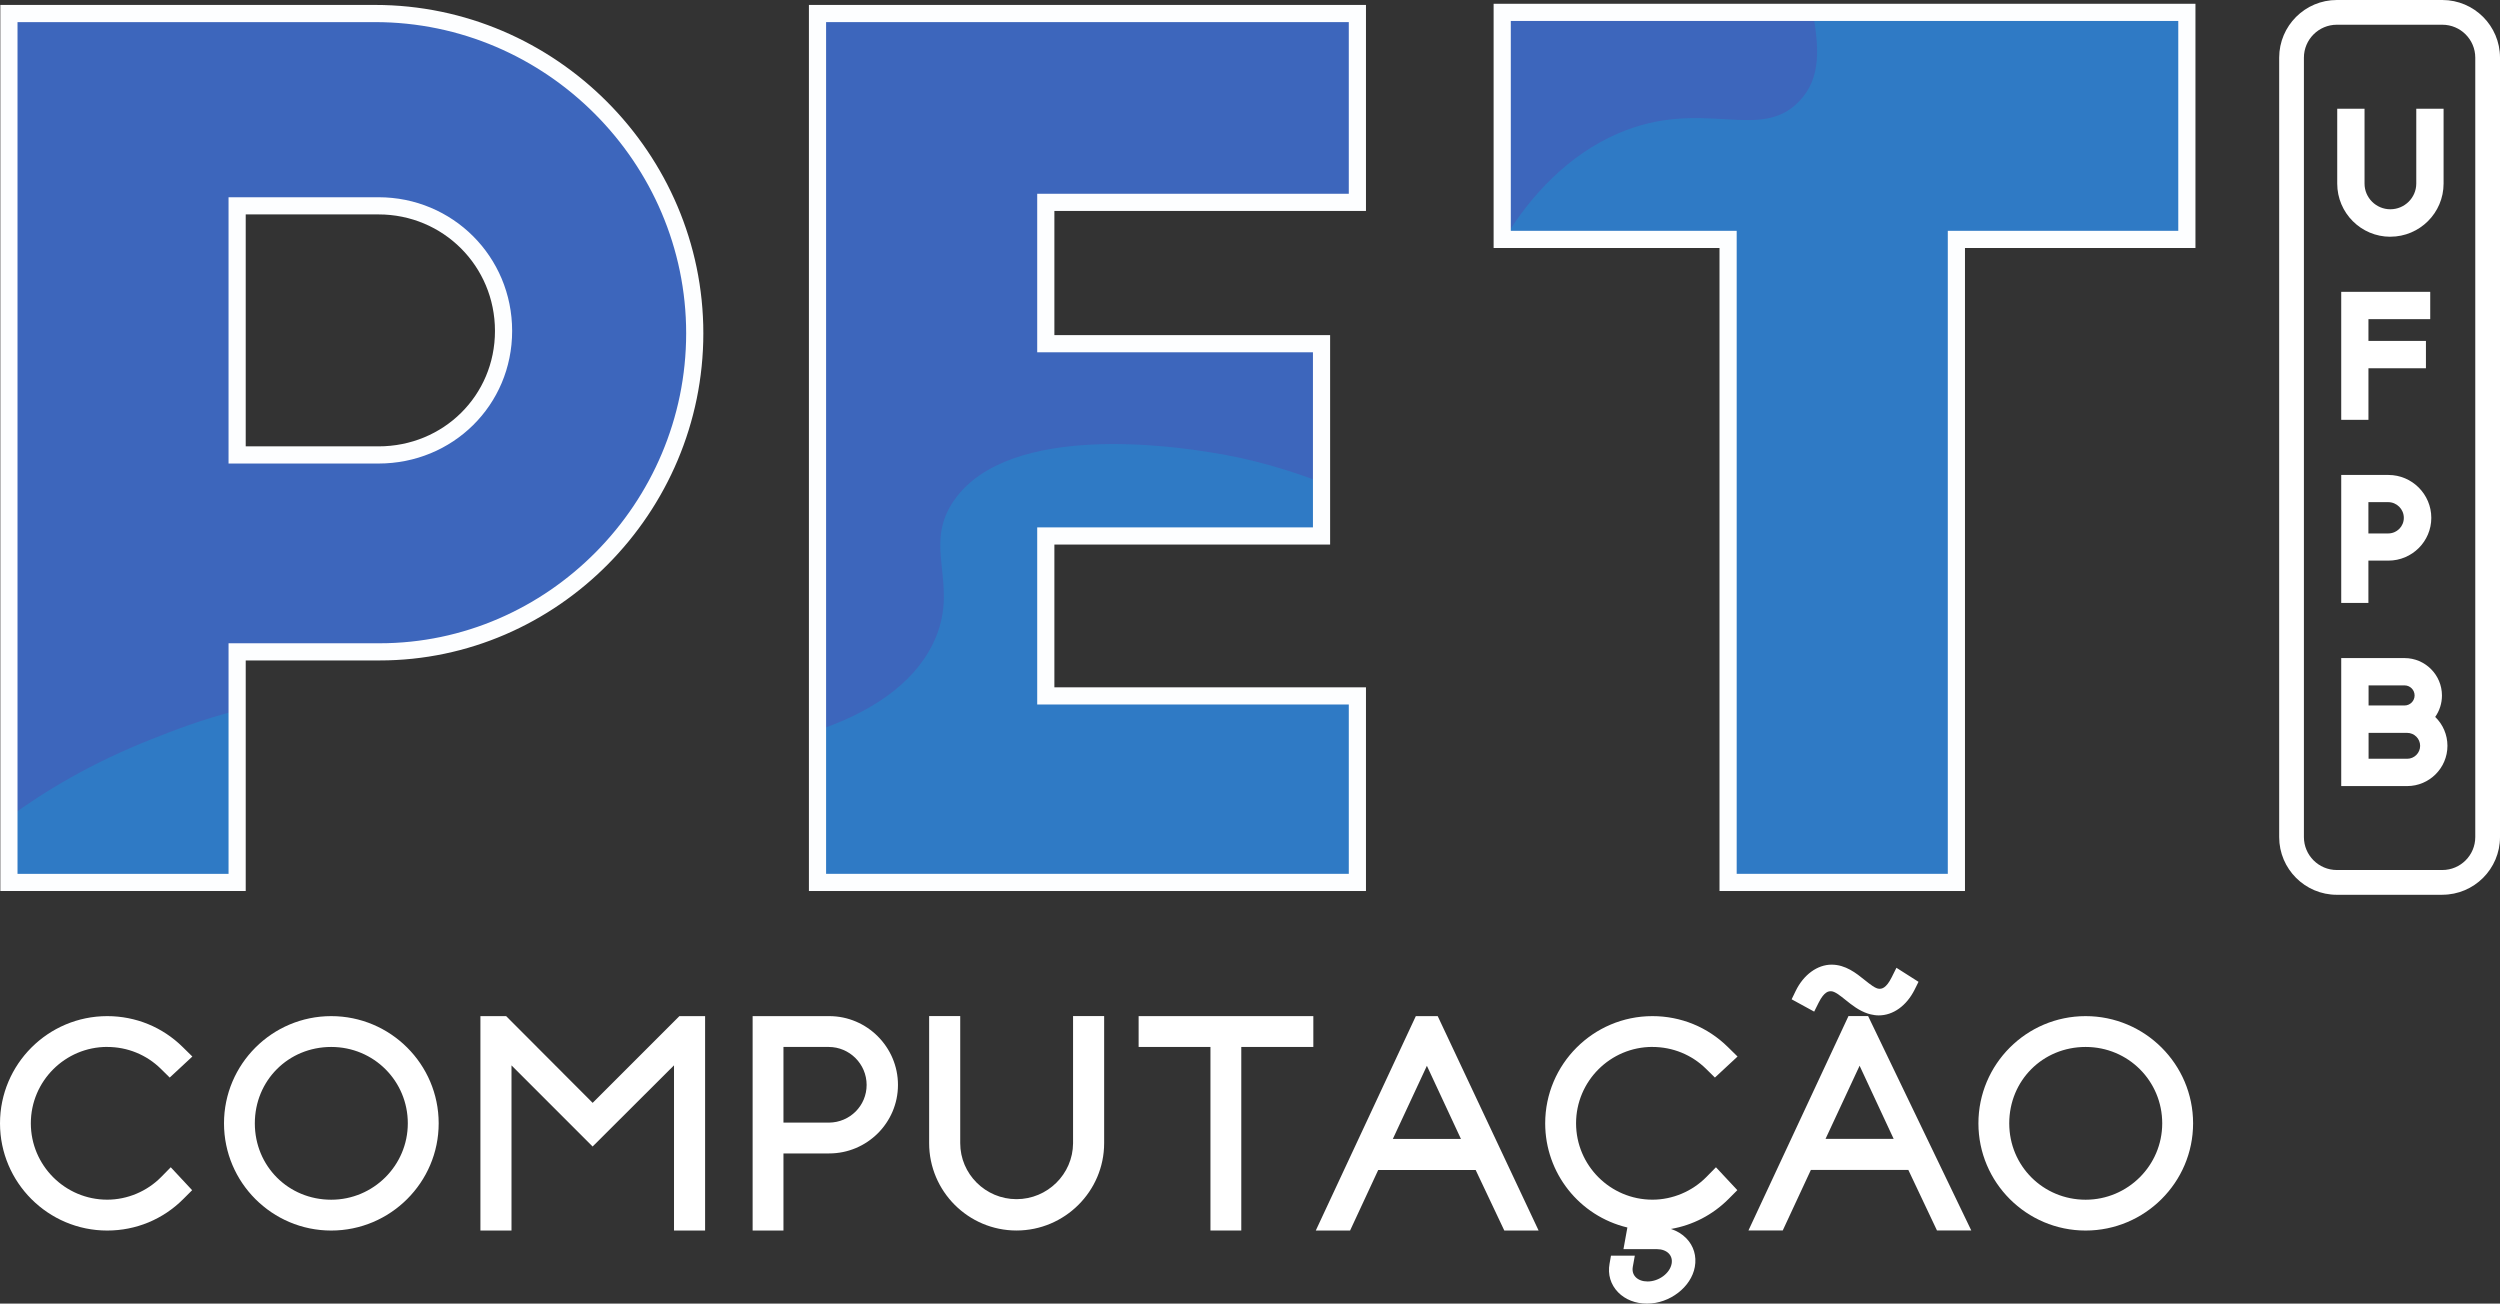 <?xml version="1.0" encoding="UTF-8"?>
<svg id="Camada_2" data-name="Camada 2" xmlns="http://www.w3.org/2000/svg" viewBox="0 0 582.26 303.62">
  <rect x="0" y="0" width="582.26" height="303.62" fill="#333333" stroke="none"/>
  <defs>
    <style>
      .cls-1 {
        fill: #fff;
      }

      .cls-2 {
        fill: none;
        stroke: #fdfeff;
        stroke-miterlimit: 10;
        stroke-width: 4px;
      }

      .cls-3 {
        fill: #2f7ac5;
      }

      .cls-4 {
        fill: #3d66bc;
      }
    </style>
  </defs>
  <g id="Camada_1-2" data-name="Camada 1">
    <g>
      <g>
        <g>
          <path class="cls-4" d="m87.34,3.15H2.08v202.37h53.15v-53.7h33.19c40.2,0,73.39-33.46,73.39-74.2S128.35,3.15,87.34,3.15Zm.81,102.81h-32.92v-58.02h32.92c16.19,0,29.13,12.95,29.13,29.14s-12.94,28.88-29.13,28.88Z"/>
          <path class="cls-4" d="m316.14,47.13V3.15h-125.74v202.37h125.74v-43.44h-72.57v-37.24h64.22v-44.78h-64.22v-32.92h72.57Z"/>
          <path class="cls-4" d="m349.87,2.88v52.88h52.61v149.76h53.17V55.76h53.69V2.88h-159.47Z"/>
        </g>
        <g>
          <path class="cls-3" d="m35.38,172.13c4.92-1.95,11.59-4.57,19.85-6.66v40.04H2.08v-15.15c8.25-6.06,19.31-12.73,33.3-18.23Z"/>
          <path class="cls-3" d="m243.57,162.08h72.57v43.44h-125.74v-35.41c11.84-4,22.14-10.42,26.92-20.26,6.59-13.6-2.81-22.41,4.95-33.41,12.94-18.38,52.11-12.27,59.4-11.13,10.42,1.61,18.99,4.35,26.12,7.05v12.48h-64.22v37.24Z"/>
          <path class="cls-3" d="m509.33,2.88v52.88h-53.69v149.76h-53.17V55.76h-52.19c6.21-10.34,15.13-19.77,26.66-24.72,19.67-8.43,32.85,2.2,42.08-7.43,5.35-5.55,4.54-12.86,3.21-20.73h87.09Z"/>
        </g>
      </g>
      <g>
        <path class="cls-2" d="m87.34,3.15H2.08v202.37h53.15v-53.7h33.19c40.2,0,73.39-33.46,73.39-74.2S128.35,3.15,87.34,3.15Zm.81,102.81h-32.92v-58.02h32.92c16.19,0,29.13,12.95,29.13,29.14s-12.94,28.88-29.13,28.88Z"/>
        <polygon class="cls-2" points="190.4 170.11 190.4 205.52 316.14 205.52 316.14 162.08 243.57 162.08 243.57 124.83 307.79 124.83 307.79 112.36 307.79 80.05 243.57 80.05 243.57 47.13 316.14 47.13 316.14 3.15 190.4 3.15 190.4 170.11"/>
        <polygon class="cls-2" points="422.25 2.88 349.87 2.88 349.87 55.76 350.3 55.76 402.48 55.76 402.48 205.52 455.65 205.52 455.65 55.76 509.33 55.76 509.33 2.88 422.25 2.88"/>
      </g>
      <g>
        <path class="cls-1" d="m24.97,243.84c4.72,0,9.15,1.81,12.49,5.09l2.07,2.04,5.27-4.9-2.26-2.22c-4.7-4.64-10.94-7.19-17.57-7.19-13.77,0-24.97,11.2-24.97,24.97s11.2,24.97,24.97,24.97c6.7,0,12.98-2.6,17.7-7.32l2.08-2.08-4.98-5.34-2.22,2.26c-3.31,3.36-7.9,5.29-12.58,5.29-9.81,0-17.79-7.98-17.79-17.79s7.98-17.79,17.79-17.79Z"/>
        <path class="cls-1" d="m77.14,236.66c-13.77,0-24.97,11.2-24.97,24.97s11.2,24.97,24.97,24.97,25.03-11.2,25.03-24.97-11.23-24.97-25.03-24.97Zm0,42.76c-9.97,0-17.79-7.81-17.79-17.79s7.81-17.79,17.79-17.79,17.84,7.98,17.84,17.79-8.01,17.79-17.84,17.79Z"/>
        <polygon class="cls-1" points="138.03 256.86 117.88 236.66 111.89 236.66 111.89 286.59 119.13 286.59 119.13 248.13 138.02 267.03 156.98 248.12 156.98 286.59 164.22 286.59 164.22 236.66 158.23 236.66 138.03 256.86"/>
        <path class="cls-1" d="m193.12,236.66h-17.83v49.94h7.18v-17.96h10.65c8.83,0,16.02-7.16,16.02-15.96s-7.19-16.02-16.02-16.02Zm-10.65,7.18h10.53c4.87,0,8.84,3.97,8.84,8.84s-3.91,8.73-8.73,8.78h-10.64v-17.62Z"/>
        <path class="cls-1" d="m249.92,266.29c-.05,7.17-5.96,13-13.17,13s-13.11-5.85-13.11-13.05v-29.59h-7.24v29.59c0,11.22,9.13,20.35,20.35,20.35s20.41-9.13,20.41-20.35v-29.59h-7.24v29.63Z"/>
        <polygon class="cls-1" points="265.19 243.84 281.92 243.84 281.92 286.59 289.1 286.59 289.1 243.84 305.88 243.84 305.88 236.66 265.19 236.66 265.19 243.84"/>
        <path class="cls-1" d="m329.75,236.66l-23.3,49.94h7.99l6.55-14.1h22.7l6.67,14.1h7.99l-23.5-49.94h-5.09Zm10.51,28.6h-15.86l7.93-17.03,7.93,17.03Z"/>
        <path class="cls-1" d="m384.85,243.84c4.72,0,9.16,1.81,12.49,5.09l2.07,2.04,5.27-4.9-2.26-2.22c-4.71-4.64-10.94-7.19-17.57-7.19-13.77,0-24.97,11.2-24.97,24.97,0,11.61,7.97,21.59,19.14,24.26l-.91,5.04h7.78c1.15,0,2.14.36,2.77,1.01.6.62.83,1.44.67,2.37-.41,2.25-2.97,4.15-5.61,4.15-1.15,0-2.14-.36-2.77-1.01-.6-.62-.83-1.44-.67-2.38l.47-2.62h-5.55l-.33,1.86c-.46,2.51.25,4.88,1.99,6.67,1.66,1.7,4.05,2.64,6.73,2.64,5.29,0,10.29-3.84,11.14-8.55.45-2.51-.25-4.88-1.99-6.67-.97-1-2.2-1.73-3.58-2.17,5.05-.87,9.7-3.26,13.4-6.96l2.07-2.08-4.98-5.33-2.22,2.26h0c-3.31,3.36-7.9,5.29-12.57,5.29-9.81,0-17.79-7.98-17.79-17.79s7.98-17.79,17.79-17.79Z"/>
        <path class="cls-1" d="m485.75,236.66c-13.77,0-24.97,11.2-24.97,24.97s11.2,24.97,24.97,24.97,25.03-11.2,25.03-24.97-11.23-24.97-25.03-24.97Zm17.84,24.97c0,9.81-8.01,17.79-17.84,17.79s-17.79-7.81-17.79-17.79,7.81-17.79,17.79-17.79,17.84,7.98,17.84,17.79Z"/>
        <path class="cls-1" d="m435.69,236.25c.6.14,1.22.24,1.88.24,3.35,0,6.48-2.24,8.36-6.01l.9-1.81-5.14-3.27-1.11,2.22c-1.33,2.67-2.38,2.67-2.88,2.67-.86,0-2.14-1.03-3.39-2.03-1.99-1.6-4.46-3.59-7.73-3.59s-6.51,2.3-8.37,6.15l-.93,1.92,5.25,2.87,1.04-2.08c1.33-2.67,2.38-2.67,2.88-2.67.86,0,2.15,1.03,3.39,2.03,1.45,1.17,3.16,2.53,5.24,3.19m0,.56h-4.56l-23.3,49.94h7.99l6.55-14.1h22.7l6.67,14.1h7.99l-24.03-49.94m5.95,28.6h-15.86l7.93-17.03,7.93,17.03Z"/>
      </g>
      <g>
        <g>
          <path class="cls-1" d="m556.72,55.13c6.84,0,12.4-5.55,12.4-12.37v-17.44h-6.36v17.46c-.02,3.29-2.73,5.96-6.04,5.96s-6.01-2.68-6.01-5.97v-17.44h-6.36v17.44c0,6.82,5.55,12.37,12.37,12.37Z"/>
          <polygon class="cls-1" points="566.01 74.33 566.01 67.97 545.28 67.97 545.28 97.78 551.62 97.78 551.62 85.77 565.01 85.77 565.01 79.4 551.62 79.4 551.62 74.33 566.01 74.33"/>
          <path class="cls-1" d="m545.28,140.43h6.33v-9.86h4.66c5.51,0,9.99-4.47,9.99-9.96s-4.48-9.99-9.99-9.99h-10.99v29.81Zm6.33-16.19v-7.29h4.59c2.02,0,3.66,1.64,3.66,3.66s-1.62,3.61-3.6,3.63h-4.65Z"/>
          <path class="cls-1" d="m567.17,166.97c1.02-1.45,1.57-3.18,1.57-4.99,0-4.8-3.91-8.71-8.71-8.71h-14.75v29.81h15.36c5.17,0,9.38-4.21,9.38-9.38,0-2.57-1.05-4.99-2.86-6.73Zm-15.52-2.65v-4.69h8.38c1.29,0,2.34,1.05,2.34,2.34s-1.05,2.34-2.34,2.34h-8.38Zm12.01,9.38c0,1.66-1.35,3.02-3.02,3.02h-8.99v-6.03h8.99c1.66,0,3.02,1.35,3.02,3.02Z"/>
        </g>
        <path class="cls-1" d="m568.83,208.4h-24.57c-7.41,0-13.43-6.02-13.43-13.43V13.43c0-7.41,6.02-13.43,13.43-13.43h24.57c7.41,0,13.43,6.02,13.43,13.43v181.53c0,7.41-6.02,13.43-13.43,13.43Zm-24.57-202.64c-4.23,0-7.67,3.44-7.67,7.67v181.53c0,4.23,3.44,7.67,7.67,7.67h24.57c4.23,0,7.67-3.44,7.67-7.67V13.43c0-4.23-3.44-7.67-7.67-7.67h-24.57Z"/>
      </g>
    </g>
  </g>
</svg>